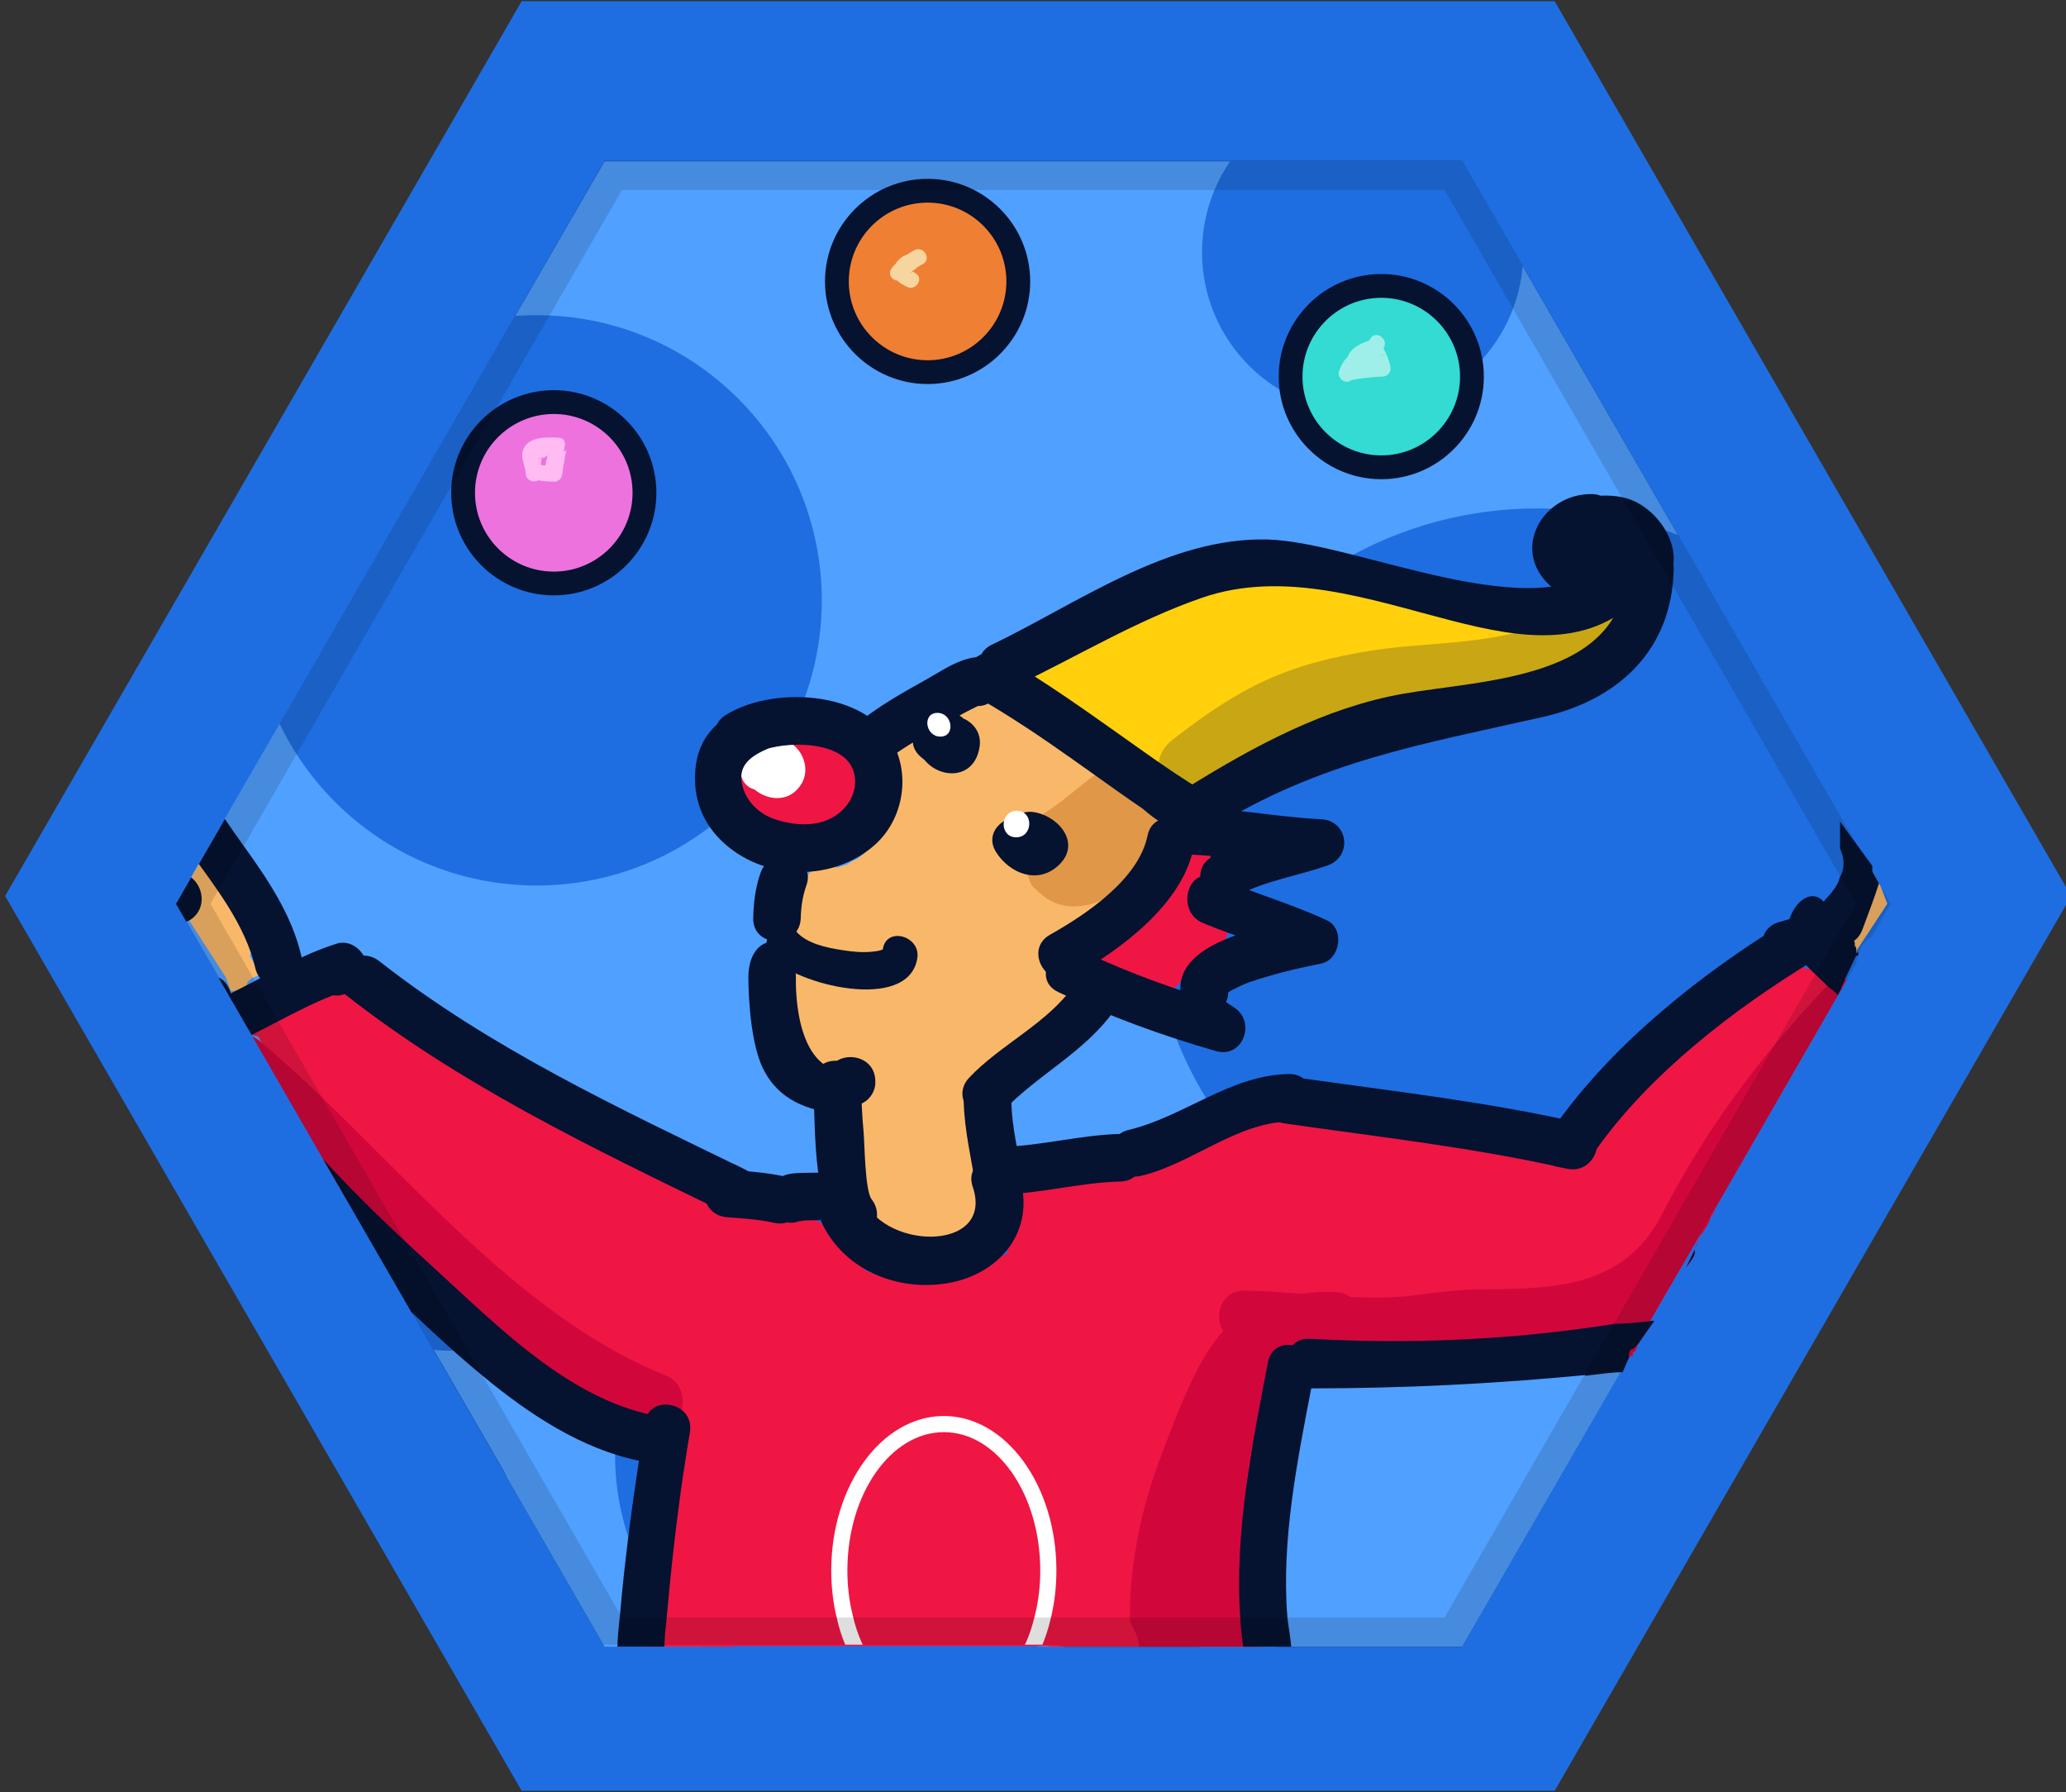 <?xml version="1.0" encoding="utf-8"?>
<!-- Generator: Adobe Illustrator 16.0.0, SVG Export Plug-In . SVG Version: 6.00 Build 0)  -->
<!DOCTYPE svg PUBLIC "-//W3C//DTD SVG 1.1//EN" "http://www.w3.org/Graphics/SVG/1.1/DTD/svg11.dtd">
<svg version="1.1" id="Layer_14" xmlns="http://www.w3.org/2000/svg" xmlns:xlink="http://www.w3.org/1999/xlink" x="0px" y="0px"
	 width="128px" height="111px" viewBox="0 0 128 111" enable-background="new 0 0 128 111" xml:space="preserve">
<rect x="0" y="0" width="128" height="111" fill="#333333" stroke="none"/>
<polygon fill="#1E6EE2" points="32.319,110.926 0.319,55.5 32.319,0.075 96.319,0.075 128.319,55.5 96.319,110.926 "/>
<polygon fill="#50A0FF" points="117.144,56 90.586,102 37.461,102 31.441,91.572 31.322,91.327 31.262,91.204 31.202,91.087 
	10.904,55.949 37.461,10 90.586,10 "/>
<g id="Layer_13">
	<circle fill="#1E6EE2" cx="33.25" cy="37.187" r="17.664"/>
	<circle fill="#1E6EE2" cx="27.875" cy="75.167" r="8.5"/>
	<circle fill="#1E6EE2" cx="84.424" cy="15.618" r="9.951"/>
	<circle fill="#1E6EE2" cx="53.875" cy="90.167" r="15.767"/>
	<circle fill="#1E6EE2" cx="95.218" cy="55.511" r="24.017"/>
</g>
<g>
	<path fill="#EF1644" d="M52.882,47.32c-0.449-0.84-1.196-1.278-2.048-1.444c-0.334-0.115-0.682-0.188-1.045-0.158
		c-0.125,0.008-0.219,0.082-0.339,0.108c-2.907,0.335-5.975,3.052-3.404,5.066c1.373,1.075,3.582,1.103,5.17,0.224
		C53.038,50.867,53.784,49.015,52.882,47.32z"/>
	<path fill="#FFFFFF" d="M49.145,46.138c-0.147-0.119-0.295-0.17-0.445-0.235c-0.829-0.58-2.035-0.47-2.52,0.598
		c-0.359,0.302-0.575,0.814-0.406,1.251c0.032,0.081,0.087,0.142,0.13,0.216c0.076,0.417,0.335,0.782,0.813,0.926
		c0.007,0.003,0.018,0.003,0.024,0.005c0.864,0.725,2.229,0.825,2.932-0.377C50.139,47.724,49.831,46.685,49.145,46.138z"/>
	<path fill="#EF1644" d="M104.99,77.4c0.01-0.03,0.02-0.061,0.04-0.08c-0.011,0.02-0.021,0.05-0.021,0.08
		C105,77.42,105,77.44,105,77.46v0.11c0,0.29-0.33,0.62-0.53,0.939c0.17-0.359,0.34-0.729,0.521-1.08
		C104.99,77.42,104.98,77.41,104.99,77.4z"/>
	<path fill="#EF1644" d="M105.14,76.91c0.051-0.101,0.11-0.19,0.181-0.29c-0.04,0.1-0.08,0.2-0.13,0.29
		c-0.011,0.03-0.03,0.06-0.04,0.09C105.14,76.97,105.13,76.94,105.14,76.91z"/>
	<path fill="#EF1644" d="M114.07,61.19c-0.181-0.12-0.37-0.221-0.561-0.311c-0.01-0.01-0.02-0.01-0.04-0.01
		c-0.02,0-0.04,0-0.06-0.01c-0.141-0.351-0.4-0.58-0.72-0.771c-0.021-0.01-0.03-0.02-0.051-0.02c-0.159-0.09-0.34-0.08-0.529-0.07
		h-0.261c-0.04,0-0.08-0.09-0.119-0.11c-0.011-0.01-0.011-0.01-0.021-0.01s-0.03-0.11-0.05-0.11c-0.11,0.03-0.23,0.07-0.351,0.101
		c-0.06,0.03-0.109,0.06-0.17,0.09c-0.359,0.22-0.689,0.47-1.04,0.7c-3.989,1.22-8.46,6.24-11.27,9.59c-0.37,0.43-0.7,0.83-1,1.19
		c-0.15-0.021-0.29-0.04-0.44-0.061c-0.34-0.05-0.68-0.1-1.01-0.149c-0.33-0.051-0.66-0.101-0.99-0.141
		C94.92,71.04,94.45,71,93.98,71H93.92c-0.11,0-0.58-0.95-1.5-0.94c-1.85,0.021-3.64,0.19-5.4,0.03
		c-1.564-0.455-3.142-0.794-4.75-1.025c-0.453-0.511-1.148-0.851-2.058-0.812c-2.223,0.095-4.198,1.202-6.319,1.743
		c-1.123,0.286-2.323,0.118-3.468,0.132c-1.1,0.013-2.041,0.356-2.744,0.883c-0.778-0.264-1.735-0.098-2.348,0.461
		c-0.946,0.085-1.856,0.71-2.101,1.636c-0.501,0.76-0.794,1.703-0.932,2.543c-0.291,0.412-0.409,0.9-0.472,1.46
		c0.211,0.146,0.423,0.291,0.635,0.437c-0.078,0.059-0.152,0.116-0.184,0.173c-0.06,0.011-0.13,0.021-0.19,0.04
		c-0.15,0.021-0.29,0.061-0.42,0.12c-0.26-0.01-0.53,0.07-0.8,0.26c-0.54-0.14-1.16-0.029-1.56,0.4c-0.28,0.31-0.52,0.64-0.78,0.97
		l-0.01,0.01l-0.01-0.01c0,0,0,0.01-0.01,0c-1.37-0.38-2.65-0.5-4.07-0.51c-0.08-0.03-0.16-0.06-0.25-0.09
		c-0.03-0.01-0.06-0.021-0.1-0.04c-0.12-0.03-0.23-0.07-0.36-0.12c-0.02-0.03-0.05-0.07-0.08-0.1c0,0,0-0.011-0.01-0.011
		c-0.34-0.47-0.68-0.92-1.03-1.38c-0.29-0.39-0.67-0.609-1.05-0.68l-0.06-0.07c-0.03-0.069-0.05-0.12-0.09-0.2
		c-0.11-0.21-0.26-0.369-0.43-0.479c0,0-0.01,0-0.01-0.01c-0.01,0-0.01,0-0.01-0.011c-0.04-0.029-0.1-0.06-0.15-0.09
		c-0.07-0.05-0.14-0.1-0.21-0.13c0,0-0.01,0-0.01-0.01c-0.04-0.021-0.07-0.09-0.12-0.1c-0.02-0.011-0.03-0.141-0.05-0.141
		c-0.2-0.08-0.42-0.34-0.62-0.34h-0.01c-0.21,0.77-0.41,0.55-0.59,0.47c-0.05-0.029-0.11-0.04-0.16-0.01
		c-0.05-0.03-0.11,0.21-0.16,0.2c-0.17-0.05-0.33-0.09-0.5-0.12c-0.01,0.01-0.01,0-0.01,0c-0.45-0.09-0.89-0.15-1.34-0.2
		c-0.31-0.14-0.61-0.27-0.92-0.39c-0.37-0.16-0.74-0.311-1.12-0.45c-0.45-0.17-0.9-0.34-1.36-0.49c-0.08-0.029-0.15-0.06-0.23-0.08
		c-0.44-0.149-0.88-0.3-1.32-0.439c-0.05-0.061-0.09-0.12-0.15-0.181c-0.87-0.729-1.84-1.31-2.87-1.81
		c-2.05-1.62-4.13-3.12-6.56-4.24c-0.54-0.25-1.05-0.24-1.47-0.01c-0.79-0.5-1.62-1.03-2.47-1.42C26.51,64.22,24.59,63,22.53,62
		h-0.01c-0.01,0-0.02,0.13-0.03,0.13l-0.01,0.12c-0.11-0.4-0.33-0.29-0.65-0.96c-0.04-0.08-0.08-0.18-0.12-0.29c0,0,0,0-0.01,0
		c-0.04,0-0.07,0.08-0.12,0.06C21.57,61.05,21.55,61,21.54,61h-0.53c-0.02,0-0.028,0-0.048,0.01c-0.12,0.021-0.258,0.141-0.398,0.2
		c-0.19,0.07-0.367,0.19-0.527,0.24c-0.82,0.29-1.284,0.479-1.955,0.85c-0.54,0.101-0.878,0.181-1.208,0.29
		c-0.45,0.16-0.848,0.38-1.658,0.8l0.465,0.721c-0.03,0.02,0.04,0.029,0.01,0.04C15.729,64.16,16,64.18,16,64.2v0.01l4.189,7.58
		l-0.169,0.02l0.88,1.521l0.73,1.27c0.81,0.811,1.64,1.57,2.49,2.311c0.68,0.74,1.4,1.43,2.17,2.05c0.68,0.57,1.41,1.08,2.18,1.56
		c0.02,0.021,0.04,0.04,0.07,0.051c0.44,0.239,0.88,0.489,1.35,0.729c0.01,0.01,0.02,0.021,0.03,0.021
		c0.09,0.04,0.19,0.09,0.29,0.14c0.21,0.1,0.42,0.15,0.62,0.17c-0.06,0.13-0.11,0.25-0.13,0.39c-0.03,0.11-0.04,0.221-0.05,0.33
		c-0.02,0.551,0.2,1.091,0.76,1.391c1.04,0.55,2.09,1.069,3.14,1.609c1.07,0.721,2.16,1.28,3.49,1.86c0.01,0.01,0.01,0,0.01,0
		c0.11,0.04,0.209,0.09,0.32,0.14c0.26,0.11,0.52,0.141,0.77,0.131c0.19,0.17,0.369,0.35,0.559,0.5
		c0.07,0.079,0.128,0.14,0.198,0.18c0.03,0.03,0.067,0.06,0.097,0.09c0.45,0.42,0.873,0.82,1.343,1.19l-0.005,0.01l-0.019,0.01
		c0.36,0.32,0.641,0.6,1.021,0.89l-0.127,0.011C42.235,90.39,42,90.4,42,90.43v0.011l0.135,0.02C42.085,90.72,42,90.96,42,91.22
		c0,0,0,0,0,0.011v1.67c0,0.18-0.91,0.479-1.04,0.96c-0.62,2.09-0.96,4.21-0.96,6.33V102h5.294c0.13-0.024,0.267-0.041,0.414-0.041
		H64.75c0.147,0,0.283,0.017,0.414,0.041h12.795c-0.119-0.568-0.155-1.119-0.329-1.68c0.01-0.04,0.021-0.09,0.021-0.13
		c0.119-0.521-0.061-1.04-0.58-1.4c-0.04-0.11-0.12-0.23-0.16-0.34c0.07-0.19,0.07-0.55,0.2-1.03C77.51,96.84,78,96.23,78,95.6
		v-0.01c2-3.01,2-6.53,2-9.93V85.2c0-0.01,0-0.01,0-0.01v-0.04c0-0.471,0.15-0.91,0.12-1.37c0.03,0,0.28,0.01,0.32,0.029
		c0.05,0.021,0.1,0.04,0.149,0.04c0.08,0,0.15,0.15,0.23,0.15h0.77c0.01,0,0.01,0,0.021,0c0.159,0,0.319-0.06,0.479-0.13
		c0.19-0.08,0.38-0.17,0.57-0.19c2.229,0.12,4.5-0.22,6.77-0.319c0.75-0.04,1.511-0.15,2.261-0.17C92.01,83.18,92.32,83,92.65,83
		h0.17c0,0,0.18,0.07,0.18,0.19v0.01c0,0.39-0.05,1.21-0.04,1.21C94.54,84.3,96.03,85,97.53,85h0.859c0.521,0,1.54-0.08,2.391-0.88
		c0.06-0.04,0.12-0.12,0.189-0.12h0.167c0.006-0.01,0.012-0.02,0.019-0.029l-0.065-0.131l-0.02-0.04c0-0.02-0.07-0.1-0.07-0.17
		v-0.01c0-0.01,0-0.01,0-0.01c0-0.011,0.01-0.021,0.03-0.03c0.01-0.01,0.02-0.021,0.029-0.021c0.03-0.01,0.061-0.02,0.07-0.02
		c0.01-0.01,0.05-0.021,0.08-0.021l0.07-0.029c0.029-0.03,0.06-0.07,0.1-0.11c0.058-0.066,0.116-0.137,0.175-0.206
		c0.012-0.02,0.019-0.04,0.031-0.059c0.3-0.436,0.597-0.866,0.906-1.291c-0.01,0-0.025-0.005-0.032-0.004c-0.02,0-0.13,0-0.14,0.01
		c-0.04-0.01-0.07,0-0.08,0l0.069-0.13l2.771-4.79l0.33-0.58c0.05-0.15,0.109-0.3,0.18-0.45c0.09-0.1,0.18-0.21,0.271-0.32
		l0.01-0.02c0.04-0.05,0.08-0.09,0.11-0.14c0.06-0.061,0.109-0.131,0.159-0.19l0.011-0.01c0.01-0.01,0.02-0.021,0.029-0.03
		c0.04-0.06,0.07-0.13,0.11-0.189c-0.06,0.06-0.13,0.13-0.19,0.189c0,0-0.01,0.01-0.02,0.01l7.71-13.39l0.09-0.15l0.24-0.42
		C114.1,61.21,114.09,61.2,114.07,61.19z"/>
	<path fill="#F9B869" d="M72.164,51.554c-0.782-2.179-2.77-3.467-4.76-4.434c-0.25-0.121-0.514-0.256-0.789-0.393
		c-0.002-0.002-0.008-0.007-0.008-0.01c-0.902-0.713-1.842-1.383-2.812-2.008c-0.338-0.229-0.685-0.27-1.015-0.214
		c-0.223-0.194-0.446-0.372-0.664-0.605c-0.675-0.721-1.637-0.553-2.238,0.037c-0.062-0.058-0.106-0.112-0.17-0.17
		c-0.993-0.874-2.795-0.35-2.74,1.135l0.014,0.404c-0.111,0.139-0.205,0.278-0.299,0.417c-0.683-0.121-1.461,0.095-1.949,0.509
		c-0.913,0.775-1.111,2.301-0.265,3.211c0.27,0.29,0.549,0.489,0.86,0.664c-0.518,0.292-0.793,0.534-1.372,1.152
		c-0.372,0.401-0.502,1.041-0.382,1.596c-0.006,0.005-0.013,0.005-0.018,0.01c-0.146,0.138-0.317,0.232-0.467,0.36
		c-0.22,0.079-0.428,0.199-0.627,0.352c-0.191,0.036-0.38,0.094-0.576,0.181c-0.653-0.322-1.462-0.235-1.925,0.636
		c-0.179,0.401-0.357,0.802-0.534,1.204c-0.014,0.034-0.016,0.063-0.028,0.097c-0.454,1.195-0.533,2.248-0.158,3.35
		c-0.038,0.512-0.004,0.992,0.038,1.471c-0.276,0.21-0.194,0.502-0.283,0.851c-0.54,2.055,1.425,5.075,3.285,6.087
		c-0.072,0.079-0.147,0.155-0.208,0.247c-0.657,0.99-0.629,2.103-0.58,3.24c0.035,0.814,0.502,1.391,1.127,1.718
		c-0.005,0.135-0.01,0.27,0,0.406c0.038,0.521,0.215,1.015,0.49,1.43c0.039,0.217,0.017,0.439,0.12,0.712
		c0.302,0.8,1.033,1.39,1.878,1.518c0.348,0.052,0.668,0.02,0.965-0.061c0.918,0.604,1.752,0.482,3.309,0.481
		c1.354,0,2.083-1.662,1.188-2.659c0.111-0.227,0.205-0.466,0.267-0.73c0.188-0.79,0.021-1.461-0.345-2.033
		c-0.076-0.168-0.162-0.329-0.261-0.477c0.063-1.162-0.084-2.324-0.508-3.461c0.291-0.379,0.58-0.765,0.854-1.168
		c0.374-0.081,0.726-0.296,0.987-0.701c0.097-0.099,0.193-0.153,0.293-0.253c0.146-0.121,0.293-0.292,0.435-0.463
		c0.274-0.163,0.547-0.329,0.818-0.494c0.297,0.009,0.595,0.015,0.871-0.003c0.808,0.675,2.387,0.395,2.56-0.778
		c0.146-0.988,0.17-1.866,0-2.857c-0.146-0.888-0.951-1.178-1.713-1.079c1.521-1.027,2.919-2.912,3.954-4.746
		c0.063-0.069,0.105-0.151,0.165-0.22c0.817-0.104,1.567-0.572,2.074-1.504C71.831,53.264,72.483,52.444,72.164,51.554z"/>
	<path fill="#F9B869" d="M115.105,59.19c0.002,0.001,0.007,0.002,0.009,0.003c0.021-0.064,0.044-0.129,0.067-0.193H115v-0.08
		l1.93-2.94l-0.42-1.09l-0.01-0.01l-0.09-0.16l-0.42-0.74c-0.05,0.67-0.23,1.34-0.21,2.03c-0.011,0.021-0.12-0.01-0.13-0.01h-1.23
		c-0.03,0-0.68,0.07-1.09,0.16c-0.01,0-0.021-0.16-0.03-0.16h-0.01c-0.17,0-0.29,0.46-0.29,0.5v0.03c0,0.069,0.35,0.47,0.63,0.47
		c0.01,0,0.01,0,0.021,0l0.01-0.12c0.05,0.021,0.1,0.021,0.149,0.021c0.15,0.01,0.25-0.03,0.23,0.02c-0.03,0.07-0.04,0.15-0.04,0.22
		v0.011c0,0.18-0.06,0.486-0.01,0.677c0,0.021,0.01,0.147,0.01,0.167c0.051,0.229,0.145,0.082,0.282,0.637
		C114.948,58.871,114.794,59.074,115.105,59.19z"/>
	<path fill="#F9B869" d="M14.33,61.396C14.338,61.398,14.322,61.398,14.33,61.396L14.33,61.396z"/>
	<g>
		<path fill="#FFFFFF" d="M52.364,101.876h1.088c-0.03-0.067-0.065-0.127-0.094-0.195c-0.227-0.522-0.402-1.061-0.523-1.612
			c-0.222-0.88-0.335-1.817-0.335-2.788c0-4.726,2.683-8.57,5.98-8.57c3.292,0,5.97,3.845,5.97,8.57
			c0,0.971-0.113,1.908-0.336,2.795c-0.14,0.589-0.316,1.129-0.525,1.612c-0.028,0.066-0.062,0.124-0.091,0.188h1.087
			c0.195-0.48,0.366-1.001,0.5-1.563c0.242-0.959,0.365-1.979,0.365-3.032c0-5.277-3.127-9.57-6.97-9.57
			c-3.849,0-6.98,4.293-6.98,9.57c0,1.053,0.123,2.073,0.362,3.018C51.979,100.83,52.153,101.36,52.364,101.876z"/>
	</g>
	<path fill="#EF1644" d="M76.435,56.162c0.032-0.469-0.192-0.871-0.522-1.158c0.058-0.44,0.11-0.886,0.122-1.351
		c0.016-0.705-0.5-1.373-1.179-1.548c-0.296-0.088-0.16,0.015,0.405,0.312c-0.919-0.715-2.331-0.563-2.682,0.71
		c-0.061,0.325-0.175,0.634-0.34,0.919c-0.279,0.577-0.208,1.103,0.024,1.521c-0.413,0.375-0.803,0.79-1.176,1.223
		c-0.706-0.166-1.353,0.132-1.688,0.711c-0.936,0.063-1.771,1.094-1.438,1.995c0.687,1.872,2.524,2.563,4.384,1.923
		c0.46-0.157,0.735-0.472,0.919-0.822c0.38-0.091,0.722-0.318,0.945-0.715c0.021-0.036,0.034-0.073,0.056-0.109
		c0.232-0.067,0.474-0.174,0.695-0.367C75.935,58.543,76.346,57.438,76.435,56.162z"/>
	<path fill="#FFD00B" d="M99.353,36.788c-1.226,0.21-2.342,0.55-3.426,0.902c-0.289-0.38-0.712-0.664-1.233-0.692
		c-2.111-0.116-3.709-0.024-5.69,0.573c-0.07-0.07-0.108-0.161-0.188-0.219c-2.651-1.968-5.989-2.115-9.325-1.738
		c-0.104-0.03-0.196-0.074-0.313-0.086c-3.822-0.39-9.74,1.194-12.542,3.926c-0.13,0.132-0.211,0.251-0.31,0.379
		c-0.134,0.047-0.264,0.1-0.379,0.179c-0.144-0.018-0.274-0.053-0.413-0.068c-1.311-0.146-1.872,1.443-1.388,2.417
		c0.765,1.537,1.728,2.066,3.129,2.35c1.328,1.358,2.817,2.299,4.803,3.173c0.211,0.096,0.416,0.136,0.617,0.151
		c0.262,0.401,0.69,0.669,1.265,0.604c0.146-0.016,0.278-0.056,0.422-0.075c0.024,0.028,0.044,0.055,0.064,0.084
		c0.473,0.649,1.024,0.85,1.813,0.738c0.313-0.046,0.621-0.089,0.936-0.135c0.901-0.128,1.235-0.894,1.134-1.636
		c0.043-0.014,0.087-0.032,0.128-0.046c1.469,0.162,3.115-0.709,4.338-1.557c0.014-0.008,0.021-0.023,0.032-0.033
		c0.032-0.007,0.067-0.013,0.096-0.02c2.21,0.473,5.151-0.546,7.44-1.622c4.386-0.997,8.691-2.355,10.8-5.186
		C102.104,37.883,100.556,36.584,99.353,36.788z"/>
	<path fill="#D1073C" d="M104.1,80.4c0.08-0.16,0.21-0.32,0.351-0.48C104.34,80.08,104.22,80.24,104.1,80.4z"/>
	<path fill="#D1073C" d="M104.99,77.43C105,77.44,105,77.45,105,77.46v0.11c0,0.29-0.33,0.62-0.53,0.939
		C104.64,78.15,104.81,77.78,104.99,77.43z"/>
	<path fill="#D1073C" d="M105.11,77.07c0.01-0.03,0.029-0.051,0.04-0.07c0,0.02,0,0.04-0.011,0.07c-0.04,0.08-0.08,0.17-0.109,0.25
		C105.04,77.24,105.07,77.15,105.11,77.07z"/>
	<path fill="#D1073C" d="M113.51,60.85c-0.01,0.011-0.029,0.011-0.04,0.021c-0.1,0.05-0.18,0.11-0.26,0.189
		c-0.02,0.021-0.04,0.04-0.06,0.061c-0.011,0.01-0.021,0.02-0.03,0.03c-1.11,1.159-2.16,2.34-3.16,3.55
		c-2.71,3.26-5.05,6.75-7.03,10.58c-2.33,4.489-6.689,4.55-11.069,4.58c-1.561,0.01-3.12,0.22-4.67,0.43
		c-0.36,0.02-0.71,0.05-1.07,0.07c-0.811,0.029-1.65,0.01-2.47-0.03c-0.221-0.15-0.48-0.271-0.82-0.29
		c-0.811-0.05-1.53,0.01-2.19,0.09c-1.17-0.08-2.37-0.17-3.529-0.189c-1.46-0.021-1.931,1.55-1.33,2.5
		c-1.601,1.819-2.61,4.479-3.83,7.699C70.77,93.22,70,96.68,70,100.16v0.03c0,0.609,0.51,0.829,0.56,1.81h7.655
		c0.131-0.59,0.405-1.2,0.465-1.81c0.141-1.381,0.011-2.79-0.3-4.091C78.33,95.92,78,95.76,78,95.6v-0.01c0-0.45-0.46-0.82-0.9-1.06
		c0.021-0.79,0.051-1.67,0.131-2.55c0.01-0.04,0.01-0.08,0.02-0.12c0.06-0.78,0.17-1.561,0.35-2.301
		c0.36-1.569,1.021-2.989,2.25-3.819c0.051-0.03,0.101-0.07,0.15-0.12c0.08-0.05,0.14-0.12,0.19-0.19c0.01-0.01,0.01-0.01,0.02-0.02
		c0.08-0.08,0.13-0.17,0.18-0.26c0.221-0.42,0.21-0.91,0.051-1.341c0-0.02,0-0.029-0.011-0.05c0-0.01,0-0.02,0.011-0.029
		c0.05-0.021,0.1-0.04,0.149-0.061c0.05-0.03,0.11-0.05,0.16-0.07c0.21-0.09,0.42-0.18,0.66-0.229c0.05,0.07,0.109,0.14,0.18,0.2
		c0.01,0.01,0.01,0.01,0.021,0.02c0.13,0.12,0.29,0.22,0.479,0.28c0.16,0.06,0.351,0.09,0.561,0.09c2.04,0,4.109-0.26,6.189-0.49
		c0.2-0.01,0.391-0.02,0.59-0.029c1.13-0.091,2.261-0.19,3.4-0.24c0.53-0.03,1.06-0.04,1.6-0.03c0.301,0.01,0.54-0.039,0.761-0.159
		c1.26-0.1,2.479-0.26,3.67-0.62c0,0.32,0.13,0.691,0.359,0.941c0.021,0.031,0.04,0.053,0.061,0.073
		C99.7,83.845,100.36,84,100.99,84h0.146c0.014-0.021,0.026-0.043,0.04-0.064c-0.007-0.059-0.018-0.136-0.012-0.136
		c0.058-0.022,0.11-0.062,0.161-0.105c0.014-0.02,0.024-0.04,0.037-0.06c0.027-0.109,0.067-0.216,0.115-0.319
		c-0.032,0.018-0.063,0.038-0.095,0.056c0.059-0.066,0.116-0.135,0.174-0.204c0.011-0.017,0.017-0.035,0.028-0.052
		c0.3-0.436,0.597-0.866,0.906-1.291c-0.01,0-0.025-0.005-0.033-0.004c-0.02,0-0.199,0-0.219,0.01l0.069-0.13l2.771-4.79l0.33-0.58
		c-0.03,0.09-0.061,0.189-0.09,0.29c0.26-0.41,0.58-0.82,0.66-1.22c0-0.021,0.01-0.051,0.01-0.07c0.01-0.04,0.01-0.08,0.01-0.12
		V75.2c0-0.01,0.05-0.021,0.08-0.021l7.71-13.39l0.09-0.15l0.24-0.42l0.01-0.01l0.3-0.52C114.13,60.63,113.81,60.67,113.51,60.85z"
		/>
	<path fill="#D1073C" d="M101,83.61l0.007-0.002C101.006,83.612,101,83.616,101,83.62C101,83.61,101,83.61,101,83.61z"/>
	<path fill="#D1073C" d="M42.23,87.34c-0.14,0.47-0.45,0.87-0.89,1c-0.28,0.101-0.6,0.101-0.96-0.05l-0.19-0.08
		c-0.04-0.02-0.06-0.04-0.1-0.06c-0.04-0.021-0.07-0.03-0.11-0.051c-0.1-0.04-0.19-0.069-0.28-0.119
		c-0.56-0.23-1.11-0.49-1.65-0.771c0,0,0,0.01-0.01,0c-2.62-1.31-5.06-2.99-7.39-4.86c-0.71-0.58-1.41-1.17-2.11-1.779
		c-0.03-0.011-0.05-0.03-0.07-0.051c-0.92-0.81-1.83-1.64-2.72-2.489c-1.64-1.54-3.25-3.13-4.85-4.7l-0.88-1.521l-0.01-0.02
		l-4.37-7.58c0.14,0.05,0.29,0.14,0.42,0.25c1.31,1.1,2.61,2.29,3.9,3.53l0.01,0.02c6.58,6.3,13.04,13.891,21.26,17.181
		C42.19,85.57,42.45,86.56,42.23,87.34z"/>
	<path fill="#E09748" d="M72.295,49.35c-0.909-1.477-3.263-2.282-4.754-1.135c-0.934,0.719-1.818,1.517-2.815,2.141
		c-0.149,0.092-0.232,0.243-0.355,0.359c-0.014,0.011-0.025,0.017-0.037,0.026c-0.014,0.011-0.014,0.025-0.024,0.036
		c-0.266,0.262-0.476,0.547-0.621,0.887c-0.043,0.093-0.071,0.187-0.101,0.285c-0.104,0.311-0.162,0.616-0.167,0.945
		c0,0.07,0.001,0.131,0.005,0.202c0.014,0.377,0.087,0.731,0.224,1.083c0.007,0.026,0.02,0.05,0.033,0.077
		c0.086,0.204,0.132,0.424,0.259,0.606c0.099,0.138,0.235,0.208,0.344,0.325c0.019,0.019,0.025,0.047,0.044,0.066
		c0.028,0.027,0.063,0.036,0.091,0.06c0.276,0.257,0.569,0.458,0.894,0.595c0.071,0.031,0.142,0.049,0.212,0.076
		c0.312,0.102,0.617,0.16,0.948,0.164c0.077,0,0.15-0.002,0.23-0.008c0.598-0.031,1.197-0.165,1.747-0.495
		c0.891-0.536,1.817-1,2.706-1.543C72.767,53.121,73.272,50.949,72.295,49.35z"/>
	<path fill="#F9B869" d="M16,60.41v0.01c-0.13,0.05-0.24,0.09-0.32,0.14c-0.37,0.19-0.37,0.351-0.4,0.471
		c-0.02,0.069-0.04,0.13-0.14,0.18c-0.13,0.07-0.32,0.12-0.5,0.15c-0.1,0.02-0.2,0.029-0.28,0.029
		c-0.019,0.003-0.026,0.004-0.03,0.006c-0.004-0.002-0.011-0.003-0.03-0.006L14,60.56v-0.01l-2.23-3.46l-0.05-0.08l-0.71-1.03
		l0.87-1.59l0.02-0.04c-0.01-0.01-0.02-0.02-0.04-0.03l0.46-0.8c0.62,0.06,1.2,0.42,1.38,1.11c0.01,0.04,0.02,0.09,0.04,0.13
		c0.14,0.54,0.36,1.04,0.59,1.53c0.38,0.54,0.83,1.07,1.08,1.57c0.2,0.399,0.23,0.8,0.13,1.14c-0.01,0.07-0.04,0.13-0.06,0.19
		c0.03,0.149,0.16,0.29,0.25,0.439c0.05,0.08,0.09,0.16,0.1,0.25C15.85,60.08,16,60.26,16,60.41z"/>
	<path fill="#C9A614" d="M97.821,37.328c-3.148,2.727-8.757,2.338-12.68,2.945c-5.428,0.839-8.274,2.271-12.48,5.538
		c-2.35,1.825,0.44,5.142,2.846,3.547c3.108-2.061,5.203-3.351,8.87-3.818c2.896-0.369,5.762-0.965,8.671-1.259
		c3.154-0.319,6.06-1.034,8.09-3.557C102.805,38.651,99.893,35.534,97.821,37.328z"/>
	<g>
		<g>
			<path fill="#051230" d="M42.74,88.73c-0.09,0.539-0.18,1.079-0.26,1.619c-0.14,0.841-0.26,1.69-0.37,2.54
				c-0.33,2.4-0.59,4.911-0.81,7.36c-0.05,0.561-0.1,0.75-0.14,1.75h-2.91c0.04-1,0.1-1.33,0.16-1.959
				c0.28-3.211,0.7-6.451,1.17-9.541c0.11-0.779,0.42-1.58,0.42-2.34c0-0.01,0-0.01,0-0.021c0-0.02-0.04-0.05-0.03-0.069
				c0.04-0.19,0.075-0.36,0.165-0.49c0.46-0.72,1.468-0.73,2.098-0.24C42.613,87.63,42.85,88.11,42.74,88.73z"/>
		</g>
	</g>
	<g>
		<g>
			<path fill="#051230" d="M80.83,83.65c-0.03-0.021-0.05-0.04-0.08-0.051c-0.2-0.149-0.43-0.239-0.67-0.27
				c-0.66-0.12-1.35,0.18-1.521,1.04c-0.96,4.99-2.09,10.55-1.72,15.82c0.029,0.609,0.098,1.21,0.183,1.81H80
				c-0.1-1-0.18-1.209-0.24-1.84c-0.39-4.76,0.641-9.8,1.51-14.33c0.04-0.23,0.091-0.46,0.131-0.68
				C81.53,84.49,81.25,83.97,80.83,83.65z"/>
		</g>
	</g>
	<g>
		<g>
			<path fill="#051230" d="M100.53,85l0.439-1h0.011l-0.09-0.029L101,83.63v-0.01c0-0.01,0-0.01,0-0.01l0.131-0.04l0.149-0.08
				c0.091-0.099,0.181-0.204,0.271-0.312c0.013-0.021,0.021-0.043,0.034-0.063c0.3-0.436,0.597-0.866,0.906-1.291
				c-0.01,0-0.025-0.005-0.033-0.004c-0.02,0-0.124,0-0.144,0.01c-0.74,0.07-1.546,0.17-2.275,0.17h-0.01
				c-0.021,0-0.03,0.01-0.05,0.01C93.72,83,87.48,83.27,81.18,82.93c-0.489-0.029-0.85,0.12-1.08,0.4
				c-0.01,0.01-0.01,0.01-0.02,0.02c-0.4,0.48-0.42,1.28-0.08,1.841c0,0,0,0,0,0.01c0.06,0.08,0.12,0.16,0.19,0.229
				c0.01,0.011,0.01,0.011,0.02,0.021c0.06,0.06,0.12,0.17,0.19,0.21C80.61,85.8,80.87,86,81.18,86h0.09
				c5.671,0,11.301-0.282,16.921-0.822c0.02-0.01,0.029,0.037,0.05,0.037C99,85.135,99.76,85,100.52,85H100.53z"/>
		</g>
	</g>
	<g>
		<g>
			<path fill="#051230" d="M105.01,77.4C105,77.42,105,77.44,105,77.46v0.11c0,0.29-0.33,0.62-0.53,0.939
				c0.17-0.359,0.34-0.729,0.521-1.08C105,77.42,105,77.41,105.01,77.4z"/>
		</g>
	</g>
	<g>
		<g>
			<path fill="#051230" d="M79.589,69.589c5.858,0.842,11.744,1.492,17.524,2.811c0.263-0.948,0.519-1.893,0.782-2.841
				c-0.221-0.044-0.447-0.089-0.667-0.133c-1.857-0.375-2.645,2.468-0.783,2.839c0.223,0.05,0.444,0.091,0.668,0.135
				c1.848,0.368,2.644-2.416,0.782-2.841c-5.777-1.321-11.665-1.971-17.523-2.809C78.514,66.481,77.714,69.319,79.589,69.589
				L79.589,69.589z"/>
		</g>
	</g>
	<g>
		<g>
			<path fill="#051230" d="M98.91,71.188c3.333-4.701,8.51-8.676,13.383-11.646c1.416-0.862,0.498-3.165-1.133-2.694
				c-0.313,0.092-0.626,0.181-0.939,0.268c-1.827,0.516-1.05,3.357,0.784,2.842c0.313-0.085,0.627-0.177,0.938-0.269
				c-0.377-0.896-0.756-1.794-1.134-2.69c-5.344,3.252-10.804,7.574-14.442,12.699C95.266,71.253,97.819,72.724,98.91,71.188
				L98.91,71.188z"/>
		</g>
	</g>
	<g>
		<g>
			<path fill="#051230" d="M115,59.19V59.18c0,0.018,0.046,0.031,0.104,0.044c0.023-0.073,0.051-0.148,0.078-0.224H115v-0.08
				c0-0.09,0.039-0.18-0.041-0.27c-0.1-0.11,0.011-0.23-0.089-0.36l-0.01-0.01c-0.24-0.271-0.44-0.55-0.67-0.84
				c-0.011-0.011-0.021-0.021-0.021-0.03c-0.07-0.08-0.17-0.17-0.17-0.26V57.14c0-0.08-0.09-0.159-0.19-0.239
				c-0.06-0.051-0.109-0.101-0.149-0.15l-0.01-0.01c-0.091-0.12-0.221-0.24-0.311-0.351c-0.01-0.02-0.02-0.04-0.04-0.05
				c-0.09-0.13-0.18-0.26-0.27-0.37c-0.011-0.01,0.01-0.02,0.01-0.03l-0.01-0.01c-0.03-0.03-0.011-0.06-0.04-0.08
				c-0.771-0.83-1.771,0-2.12,1.08c-0.01,0.021-0.01,0.04-0.021,0.061C110.83,57.03,111,57.06,111,57.1v0.011
				c-0.04,0.02-0.08,0.04-0.12,0.06c-0.82,0.51-0.12,1.04,0.21,1.47c0.29,0.37,0.42,0.721,0.74,1.07l0.01,0.01
				c0.021,0.021,0.03,0.03,0.05,0.061l0.011,0.01c0.06,0.07,0.109,0.11,0.18,0.18c0.01,0.011,0.02,0.021,0.03,0.03
				c0.109,0.12,0.219,0.21,0.339,0.33c0.01,0.01,0.01,0.01,0.02,0.02c0.221,0.23,0.449,0.42,0.68,0.65l0.057,0.06
				c0.19,0.181,0.386,0.301,0.576,0.49c0.03,0.03,0.05,0.061,0.08,0.09l0.223-0.42l-0.026-0.01l0.228-0.52L115,59.19z"/>
		</g>
	</g>
	<g>
		<g>
			<path fill="#051230" d="M116,53.98v-0.35l-2-2.74v1.665c0.266,0.562,0.317,1.268-0.015,1.785
				c-0.04,0.127-0.069,0.256-0.133,0.378c-0.206,0.4-0.507,0.74-0.82,1.064c-0.007,0.023-0.012,0.045-0.02,0.068
				c-0.011,0.03-0.078,0.05-0.098,0.08c-0.13,0.29-0.495,0.589-0.604,0.879C112.27,56.91,112,57.02,112,57.12v0.01
				c0,0.53,0.381,1.047,0.76,1.297c0.15,0.11,0.57,0.308,0.76,0.349C113.8,58.846,114.08,59,114.36,59h0.01
				c0.17-1,0.341-0.355,0.48-0.475c0,0,0.011-0.235,0.011-0.245c0.229-0.15,0.4-0.38,0.521-0.69c0.359-0.96,0.722-1.91,1.032-2.87
				L116,53.98z"/>
		</g>
	</g>
	<g>
		<g>
			<path fill="#051230" d="M79.845,66.527c-3.656,0.073-6.475,2.641-9.922,3.464c-1.848,0.442-1.067,3.283,0.781,2.842
				c3.124-0.746,5.885-3.291,9.141-3.357C81.742,69.438,81.746,66.491,79.845,66.527L79.845,66.527z"/>
		</g>
	</g>
	<g>
		<g>
			<path fill="#051230" d="M45.03,75.396c0.982,0.076,1.954,0.127,2.919,0.347c1.85,0.428,2.634-2.414,0.784-2.84
				c-1.223-0.284-2.456-0.355-3.703-0.453C43.133,72.3,43.147,75.249,45.03,75.396L45.03,75.396z"/>
		</g>
	</g>
	<g>
		<g>
			<path fill="#051230" d="M41.37,89.46c-0.23,0.67-0.87,1.21-1.75,1.03c-0.01,0-0.03-0.01-0.04-0.01
				c-3.52-0.73-6.75-2.83-9.68-5.261c-1.55-1.27-3.02-2.64-4.42-3.95l-3.85-6.67l-0.73-1.27l-0.88-1.521
				c1.62,1.75,3.31,3.44,5.07,5.07c0.39,0.37,0.79,0.74,1.19,1.101c1.15,1.05,2.36,2.189,3.61,3.319
				c0.01,0.01,0.02,0.021,0.03,0.021c0.26,0.239,0.52,0.47,0.78,0.699c2.84,2.49,5.95,4.771,9.43,5.57
				c0.09,0.021,0.18,0.04,0.27,0.061c0.48,0.1,0.79,0.359,0.94,0.689C41.5,88.68,41.5,89.09,41.37,89.46z"/>
		</g>
	</g>
	<g>
		<g>
			<path fill="#051230" d="M21.411,61.618c7.113,5.581,15.185,9.444,23.276,13.375c1.697,0.824,3.193-1.694,1.488-2.544
				c-0.201-0.104-0.402-0.202-0.604-0.302c-1.695-0.845-3.188,1.694-1.488,2.544c0.201,0.101,0.403,0.202,0.604,0.302
				c0.496-0.85,0.991-1.699,1.488-2.544c-7.838-3.809-15.787-7.508-22.68-12.914C22.019,58.377,19.917,60.445,21.411,61.618
				L21.411,61.618z"/>
		</g>
	</g>
	<g>
		<g>
			<path fill="#051230" d="M22.29,60.92c-0.16,0.12-0.3,0.24-0.46,0.37c-0.01,0.01-0.03,0.02-0.04,0.03
				c-0.14,0.109-0.28,0.189-0.43,0.25c-0.24,0.1-0.49,0.12-0.73,0.08c-1.17,0.46-2.28,1.029-3.39,1.609
				c-0.55,0.28-1.1,0.57-1.65,0.851l-0.42-0.721l-0.77-1.34l-0.25-0.439c0.05-0.03,0.1-0.051,0.15-0.08
				c0.21-0.101,0.42-0.21,0.63-0.32c0.29-0.15,0.58-0.3,0.87-0.45c0.11-0.06,0.21-0.109,0.32-0.17c0.84-0.45,1.69-0.89,2.56-1.28
				c0.7-0.329,1.43-0.619,2.18-0.859c0.68-0.21,1.34,0.18,1.67,0.75C22.85,59.75,22.87,60.46,22.29,60.92z"/>
		</g>
	</g>
	<g>
		<g>
			<path fill="#051230" d="M14.4,62.05l-0.25-0.439l-0.13-0.221l-0.48-0.83c0.26,0.101,0.49,0.32,0.65,0.681
				c0.03,0.05,0.05,0.09,0.07,0.149V61.4c0.02,0.04,0.03,0.08,0.04,0.13C14.37,61.69,14.4,61.87,14.4,62.05z"/>
		</g>
	</g>
	<g>
		<g>
			<path fill="#051230" d="M11.86,56.93c-0.1,0.07-0.21,0.13-0.32,0.16l-0.64-1.11l0.94-1.63C12.57,54.88,12.84,56.21,11.86,56.93z"
				/>
		</g>
	</g>
	<g>
		<g>
			<path fill="#051230" d="M18.68,59.31c0.23,1.511-1.74,2.24-2.56,1.28c-0.05-0.05-0.09-0.109-0.12-0.17
				c-0.08-0.13-0.14-0.28-0.18-0.45c-0.03-0.109-0.06-0.229-0.09-0.34c-0.05-0.21-0.12-0.42-0.19-0.63
				c-0.47-1.35-1.21-2.61-2.04-3.82c-0.38-0.56-0.78-1.12-1.18-1.66l1.61-2.79c0.37,0.55,0.77,1.11,1.17,1.67
				c1.51,2.1,2.98,4.291,3.56,6.78C18.67,59.22,18.68,59.27,18.68,59.31z"/>
		</g>
	</g>
	<g>
		<g>
			<path fill="#051230" d="M49.787,75.494c-0.578,0.378-0.36,0.117,0.183,0.1c0.345-0.008,0.689-0.008,1.033-0.015
				c0.559-0.012,1.192-0.004,1.685-0.301c0.552-0.334,0.876-1.031,0.677-1.665c-0.136-0.431-0.375-0.739-0.769-0.964
				c-1.655-0.942-3.138,1.606-1.489,2.543c0.029,0.016,0.055,0.032,0.082,0.05c-0.226-0.296-0.451-0.59-0.678-0.884
				c0.005,0.013,0.008,0.024,0.012,0.037c0.226-0.555,0.451-1.111,0.677-1.665c0.618-0.371,0.309-0.114-0.196-0.101
				c-0.344,0.012-0.688,0.015-1.033,0.018c-0.543,0.012-1.199-0.003-1.67,0.303C46.714,73.984,48.189,76.538,49.787,75.494
				L49.787,75.494z"/>
		</g>
	</g>
	<g>
		<g>
			<path fill="#051230" d="M50.532,74.713c0.964,3.432,4.364,5.234,7.802,4.826c3.509-0.417,5.975-3.265,4.77-6.811
				c-0.605-1.791-3.453-1.022-2.839,0.78c1.408,4.157-5.898,3.955-6.891,0.42C52.859,72.102,50.015,72.88,50.532,74.713
				L50.532,74.713z"/>
		</g>
	</g>
	<g>
		<g>
			<path fill="#051230" d="M61.986,73.99c2.493-0.051,4.934-0.746,7.423-0.803c1.896-0.04,1.904-2.987,0-2.947
				c-2.489,0.057-4.931,0.753-7.423,0.801C60.088,71.081,60.086,74.026,61.986,73.99L61.986,73.99z"/>
		</g>
	</g>
	<g>
		<g>
			<path fill="#051230" d="M50.381,67.127c0.139,2.441-0.042,7.213,1.535,9.24c1.165,1.498,3.237-0.601,2.084-2.083
				c-0.419-0.541-0.43-3.535-0.497-4.182c-0.101-0.988-0.119-1.986-0.175-2.976C53.221,65.238,50.274,65.225,50.381,67.127
				L50.381,67.127z"/>
		</g>
	</g>
	<g>
		<g>
			<path fill="#051230" d="M59.709,68.304c0.053,1.795,0.491,3.534,0.755,5.305c0.279,1.876,3.117,1.076,2.84-0.781
				c-0.224-1.513-0.604-2.993-0.646-4.523C62.603,66.405,59.654,66.402,59.709,68.304L59.709,68.304z"/>
		</g>
	</g>
	<g>
		<g>
			<path fill="#051230" d="M46.365,60.552c0.003,0-0.021,3.748,0.906,5.628c0.982,1.997,2.749,2.59,4.881,2.863
				c0.53,0.071,0.993-0.476,1.272-0.865c0.015-0.019,0.029-0.11,0.044-0.128c-0.293,0.226-0.586,0.414-0.88,0.644
				c0.312-0.115,0.623-0.232,0.916-0.398c0.436-0.245,0.75-0.773,0.728-1.275c0-0.041-0.001-0.081-0.003-0.117
				c-0.08-1.894-3.026-1.903-2.947-0.003c0.001,0.035,0.004,0.071,0.005,0.11c0.243-0.425,0.485-0.849,0.73-1.275
				c-0.478,0.268-0.796,0.346-1.136,0.823c0.424-0.244,0.847,0.051,1.271-0.191c-3.067-0.396-2.837-5.814-2.841-5.814
				C49.308,57.605,46.361,57.605,46.365,60.552C46.365,60.552,46.365,57.605,46.365,60.552z"/>
		</g>
	</g>
	<g>
		<g>
			<path fill="#051230" d="M47.759,59.252c1.454,1.718,8.516,3.512,9.072,0.113c0.227-1.393-1.902-1.993-2.133-0.586
				c-0.059,0.361,0.199-0.043-0.028,0.045c-0.213,0.083-0.441,0.107-0.667,0.13c-0.597,0.056-1.214-0.003-1.804-0.098
				c-0.946-0.147-2.226-0.397-2.877-1.169C48.401,56.598,46.844,58.17,47.759,59.252L47.759,59.252z"/>
		</g>
	</g>
	<g>
		<g>
			<path fill="#051230" d="M47.121,54.064c-0.323,0.91-0.43,1.839-0.455,2.801c-0.051,1.899,2.895,1.895,2.945,0
				c0.02-0.717,0.111-1.343,0.349-2.019C50.599,53.051,47.75,52.286,47.121,54.064L47.121,54.064z"/>
		</g>
	</g>
	<g>
		<g>
			<path fill="#051230" d="M46.109,43.821c-1.677,0.727-2.827,1.867-3.018,3.746c-0.19,1.863,0.434,3.496,1.848,4.733
				c2.585,2.262,6.706,2.301,9.26,0.034c1.966-1.745,2.31-4.955,0.649-6.996c-2.124-2.611-7.202-2.716-9.876-1.055
				c-1.611,1.001-0.133,3.55,1.487,2.543c1.37-0.849,4.404-1.022,5.781,0.043c0.944,0.731,0.94,2.091,0.234,2.996
				c-1.072,1.381-2.895,1.389-4.423,0.896c-0.971-0.313-1.764-1.052-2.041-2.03c-0.377-1.331,0.54-1.913,1.585-2.366
				C49.335,45.609,47.834,43.07,46.109,43.821L46.109,43.821z"/>
		</g>
	</g>
	<g>
		<g>
			<path fill="#051230" d="M55,47.069c0.726-0.62,1.922-1.29,2.854-1.844c0.608-0.362,1.225-0.709,1.847-1.044
				c0.287-0.154,0.576-0.299,0.868-0.44c0.625-0.301-0.196,0.346-0.93-0.483c1.262,1.425,3.338-0.666,2.082-2.084
				c-1.093-1.239-3.229,0.301-4.27,0.881c-1.552,0.865-3.179,1.771-4.536,2.931C51.469,46.221,53.563,48.296,55,47.069L55,47.069z"
				/>
		</g>
	</g>
	<g>
		<g>
			<path fill="#051230" d="M62.124,68.842c2.148-2.278,5.159-3.706,6.951-6.317c1.081-1.571-1.476-3.044-2.543-1.485
				c-1.61,2.344-4.55,3.657-6.492,5.72C58.738,68.141,60.819,70.227,62.124,68.842L62.124,68.842z"/>
		</g>
	</g>
	<g>
		<g>
			<path fill="#051230" d="M65.552,61.445c3.16,1.505,6.429,2.7,9.789,3.662c1.662,0.475,2.495-1.794,1.134-2.693
				c-0.2-0.134-0.403-0.268-0.605-0.401c-1.586-1.059-3.057,1.495-1.483,2.543c0.2,0.137,0.399,0.269,0.604,0.406
				c0.377-0.9,0.757-1.799,1.134-2.693c-3.114-0.893-6.149-1.971-9.081-3.366C65.335,58.093,63.84,60.632,65.552,61.445
				L65.552,61.445z"/>
		</g>
	</g>
	<g>
		<g>
			<path fill="#051230" d="M66.542,60.444c2.903-1.634,6.691-4.431,7.399-7.904c0.378-1.856-2.462-2.645-2.843-0.783
				c-0.548,2.704-3.798,4.881-6.046,6.143C63.396,58.83,64.883,61.376,66.542,60.444L66.542,60.444z"/>
		</g>
	</g>
	<g>
		<g>
			<path fill="#051230" d="M73.124,52.919c2.928,0.048,5.806,0.655,8.728,0.802c-0.13-0.963-0.262-1.929-0.393-2.894
				c-2.144,0.743-4.354,1.177-6.371,2.256c-1.324,0.706-0.682,2.733,0.742,2.745c-0.06-0.035-0.118-0.057-0.179-0.097
				C75.899,54.82,76.146,55,76.398,53C76.342,53,75,53,75,53v2c0,0,1.342,0,1.398,0c1.373,0,2.124-1.62,0.742-2.282
				c-0.452-0.217-0.809-0.06-1.311-0.067c0.247,0.916,0.495,1.946,0.742,2.863c1.783-0.954,3.775-1.244,5.669-1.903
				c1.577-0.547,1.3-2.781-0.39-2.866c-2.922-0.147-5.8-0.739-8.728-0.785C71.22,49.926,71.222,52.889,73.124,52.919L73.124,52.919z
				"/>
		</g>
	</g>
	<g>
		<g>
			<path fill="#051230" d="M74.539,57.18c2.033,0.846,4.163,1.441,6.171,2.362c0.113-0.899,0.233-1.797,0.351-2.694
				c-2.365,0.475-8.713,1.407-7.854,5.023c0.438,1.849,3.278,1.064,2.843-0.786c0.093,0.408-0.299,0.715,0.044,0.394
				c0.13-0.12,0.373-0.209,0.524-0.292c0.604-0.322,1.285-0.515,1.938-0.711c1.078-0.324,2.185-0.565,3.285-0.787
				c1.2-0.237,1.501-2.166,0.353-2.69c-2.236-1.029-4.603-1.715-6.873-2.658C73.566,53.612,72.809,56.465,74.539,57.18L74.539,57.18
				z"/>
		</g>
	</g>
	<g>
		<g>
			<path fill="#051230" d="M60.539,43.187c2.042,1.169,3.981,2.476,5.897,3.833c0.965,0.681,1.923,1.371,2.888,2.051
				c0.479,0.341,0.964,0.674,1.45,1.006c0.11,0.074,1.793,1.615,1.538,0.59c0.819-0.477,1.643-0.956,2.463-1.433
				c-0.143-0.105-0.28-0.215-0.409-0.334c-1.432-1.235-3.526,0.84-2.084,2.083c0.13,0.119,0.268,0.229,0.409,0.334
				c1.114,0.865,2.847,0.112,2.465-1.434c-0.183-0.72-0.853-1.02-1.429-1.381c-1.243-0.785-2.441-1.639-3.638-2.487
				c-2.643-1.867-5.253-3.762-8.063-5.373C60.374,39.696,58.891,42.243,60.539,43.187L60.539,43.187z"/>
		</g>
	</g>
	<g>
		<g>
			<path fill="#051230" d="M62.93,42.484c3.853-1.845,7.477-4.048,11.528-5.452c5.11-1.77,10.489,0.128,15.445,1.404
				c4.382,1.126,8.677,1.822,11.953-1.702c0.933-1,0.033-3.013-1.434-2.462c-0.268,0.101-0.532,0.202-0.8,0.302
				c-1.762,0.662-0.999,3.513,0.78,2.841c0.269-0.1,0.537-0.201,0.805-0.303c-0.479-0.819-0.955-1.641-1.433-2.462
				c-4.246,4.561-15.653-1.083-21.232-1.232c-6.163-0.165-11.813,3.988-17.101,6.521C59.73,40.76,61.226,43.301,62.93,42.484
				L62.93,42.484z"/>
		</g>
	</g>
	<g>
		<g>
			<path fill="#051230" d="M75.07,51.313c6.709-4.167,13.018-5.208,20.505-6.899c4.731-1.069,8.002-4.17,8.12-9.121
				c0.032-1.366-1.592-1.842-2.517-1.042c-0.332,0.29-0.449,0.646-0.582,1.05c-0.583,1.815,2.264,2.585,2.846,0.784
				c-0.062,0.083-0.121,0.167-0.18,0.25c-0.839-0.347-1.677-0.695-2.514-1.042c-0.165,6.802-8.9,6.81-13.825,7.682
				c-4.815,0.853-9.237,3.245-13.34,5.794C71.974,49.769,73.452,52.319,75.07,51.313L75.07,51.313z"/>
		</g>
	</g>
	<g>
		<g>
			<path fill="#051230" d="M98.616,30.604c-3.049-0.031-5.05,3.454-2.567,5.685c1.71,1.532,5.272,1.646,6.889,0.085
				c1.822-1.755,0.058-4.813-2.093-5.486c-1.614-0.504-4.431-0.021-5.346,1.571c-1.351,2.357,1.71,3.698,3.543,3.985
				c2.207,0.347,3.423-1.604,1.961-3.352c-0.926-1.107-2.729-2.249-4.227-1.74c-0.954,0.324-1.498,1.225-1.537,2.21
				c-0.064,1.51,0.895,2.507,2.322,2.823c0.509,0.112,1.042,0.12,1.558,0.074c1.878-0.171,1.896-3.118,0-2.947
				c-0.182,0.021-0.365,0.033-0.548,0.029c-0.551,0.014-0.415-0.244-0.395,0.218c-0.056,0.058-0.05,0.012,0.019-0.134
				c-0.076,0.298-0.361,0.538-0.668,0.556c-0.025,0.001,0.665,0.294,0.965,0.55c0.233,0.202,0.305,0.291,0.347,0.359
				c0.016,0.033,0.037,0.067,0.052,0.101c-0.264-0.554-0.107-1.052,0.462-1.495c0.396-0.289,0.582-0.078,0.266-0.126
				c-0.483-0.077-0.957-0.25-1.414-0.415c-0.046-0.014-0.344-0.218-0.31-0.188c0.062,0.283,0.13,0.566,0.196,0.85
				c-0.239,0.343-0.271,0.415-0.087,0.216c0.134-0.139,2.382-0.699,2.298-0.121c-0.077,0.51-1.142,0.531-1.511,0.477
				c-0.771-0.116-1.41-0.852-0.175-0.84C100.519,33.57,100.515,30.623,98.616,30.604L98.616,30.604z"/>
		</g>
	</g>
	<g>
		<g>
			<path fill="#051230" d="M61.718,52.791c0.825,1.291,2.511,1.997,3.806,0.863c1.488-1.302,0.189-3.002-1.341-3.326
				c-0.696-0.149-1.262,0.105-1.664,0.677c-0.052,0.073-0.101,0.145-0.153,0.218c-0.302,0.427-0.24,1.053,0,1.487
				c0.073,0.145,0.168,0.275,0.284,0.394c-0.004-0.003,0.969,0.637,0.498,0.318c1.578,1.069,3.05-1.485,1.487-2.543
				c-0.169-0.113-0.361-0.179-0.552-0.238c0.293,0.226,0.631,0.452,0.924,0.679C64.99,51.286,65,51.254,65,51.222
				c0,0.496,0,0.99,0,1.487c0-0.072,0.057-0.146,0.109-0.217c-0.555,0.226-1.134,0.452-1.688,0.675
				c0.881,0.325,1.157-0.298,0.853-1.863C63.251,49.709,60.688,51.188,61.718,52.791L61.718,52.791z"/>
		</g>
	</g>
	<g>
		<g>
			<path fill="#051230" d="M57.031,46.869c0.807,0.711,1.358,0.927,2.435,0.78c0.799-0.106,1.221-1.116,1.03-1.812
				c-0.248-0.907-0.656-1.328-1.478-1.783c-1.062-0.591-2.088,0.183-2.218,1.271c-0.32,2.694,3.515,3.716,3.897,0.894
				c0.251-1.857-2.588-2.659-2.841-0.783c1.284,0.818,1.915,0.78,1.892-0.111c-0.74,0.425-1.478,0.846-2.217,1.272
				c0.917,0.511-0.135-0.926,0.124,0.022c0.342-0.604,0.687-1.208,1.029-1.812c0.668,0.265,0.812,0.258,0.431-0.022
				C57.693,43.535,55.602,45.612,57.031,46.869L57.031,46.869z"/>
		</g>
	</g>
	<g>
		<circle fill="#EF7F33" cx="57.471" cy="17.432" r="5.619"/>
		<path fill="#051230" d="M57.471,23.788c-3.505,0-6.358-2.851-6.358-6.356c0-3.503,2.854-6.354,6.358-6.354
			c3.504,0,6.355,2.85,6.355,6.354C63.826,20.937,60.975,23.788,57.471,23.788z M57.471,12.551c-2.693,0-4.884,2.189-4.884,4.881
			s2.19,4.883,4.884,4.883c2.692,0,4.88-2.191,4.88-4.883S60.163,12.551,57.471,12.551z"/>
	</g>
	<g>
		<circle fill="#ED72DE" cx="34.31" cy="30.525" r="5.619"/>
		<path fill="#051230" d="M34.31,36.879c-3.505,0-6.356-2.851-6.356-6.354c0-3.505,2.851-6.356,6.356-6.356
			c3.506,0,6.356,2.851,6.356,6.356C40.666,34.029,37.816,36.879,34.31,36.879z M34.31,25.643c-2.692,0-4.882,2.19-4.882,4.883
			c0,2.692,2.19,4.881,4.882,4.881c2.692,0,4.881-2.189,4.881-4.881C39.191,27.833,37.002,25.643,34.31,25.643z"/>
	</g>
	<g>
		<path fill="#33DBD2" d="M91.196,23.329c0,3.102-2.514,5.617-5.619,5.617c-3.107,0-5.618-2.515-5.618-5.617
			s2.511-5.619,5.618-5.619C88.683,17.71,91.196,20.227,91.196,23.329z"/>
		<path fill="#051230" d="M85.577,29.684c-3.501,0-6.354-2.851-6.354-6.354c0-3.506,2.854-6.357,6.354-6.357
			c3.503,0,6.355,2.851,6.355,6.357C91.933,26.833,89.08,29.684,85.577,29.684z M85.577,18.447c-2.691,0-4.881,2.189-4.881,4.882
			c0,2.691,2.189,4.88,4.881,4.88c2.69,0,4.881-2.189,4.881-4.88C90.458,20.636,88.268,18.447,85.577,18.447z"/>
	</g>
	<g>
		<path fill="#FFBBF2" d="M33.919,27.574C32.909,26.793,32,28.769,33,29.432c0-0.168,0-0.336,0-0.505
			c-1,0.912,1.028,0.908,1.505,0.909C34.344,29.713,34,29.591,34,29.469c0,0.003,0,0.006,0,0.009c0,0.395,0.43,0.449,0.68,0.22
			c0.214-0.196,0.173-0.651,0.239-0.915c0.05-0.2,0.061-0.399,0.111-0.599c0.023-0.091,0.027-0.181,0.051-0.271
			c0.049-0.184,0.088-0.111-0.083,0.046c-0.278-0.074-0.562-0.147-0.84-0.221c0,0.003-0.001,0.005-0.001,0.008
			c0.161-0.211,0.32-0.422,0.481-0.633c-0.721-0.036-1.958-0.096-2.239,0.783c-0.16,0.502,0.16,1.02,0.173,1.439
			c0.02,0.644,1.019,0.645,1,0c-0.011-0.354-0.2-0.797-0.222-1.063c-0.01-0.118-0.053-0.043,0.053-0.083
			c0.379-0.144,0.781-0.095,1.175-0.075C34.931,28.132,35,27.784,35,27.481c0-0.003,0-0.006,0-0.008
			c0-0.394-0.528-0.452-0.777-0.221c-0.213,0.198-0.222,0.65-0.289,0.915c-0.05,0.199-0.084,0.399-0.135,0.599
			c-0.023,0.09-0.039,0.181-0.063,0.271c-0.049,0.185-0.093,0.109,0.076-0.046c0.278,0.074,0.559,0.147,0.837,0.221
			c0-0.003,0-0.005,0-0.008c-0.034-0.217-0.278-0.367-0.481-0.367c-0.125,0-0.251-0.003-0.376-0.008
			c-0.123-0.004-0.244-0.012-0.366-0.022c-0.063-0.005-0.194-0.075-0.106-0.014c0.077,0.1,0.153,0.199,0.23,0.299
			c-0.003-0.007-0.005-0.014-0.008-0.021c-0.017,0.128-0.034,0.257-0.05,0.385c0.004-0.008,0.009-0.016,0.013-0.023
			c0.084-0.148,0.099-0.358,0-0.505c0.019,0.028,0.019,0.146,0.008-0.013c-0.006-0.086,0.001-0.173,0.006-0.259
			c0.005-0.08,0.019-0.155,0.034-0.233c0.093-0.474,0.154,0.311-0.43-0.141C33.625,28.67,34.429,27.968,33.919,27.574L33.919,27.574
			z"/>
	</g>
	<g>
		<path fill="#F7D59F" d="M56.661,15.496c-0.513,0.268-0.944,0.61-1.353,1.017c0.162-0.043,0.324-0.086,0.486-0.128
			c-0.006-0.002-0.013-0.005-0.02-0.007c0.117,0.205,0.233,0.41,0.349,0.615c-0.059,0.215-0.148,0.204-0.018,0.109
			c0.083-0.061,0.169-0.119,0.254-0.177c0.15-0.104,0.302-0.209,0.438-0.331c0.333-0.297,0.064-0.854-0.354-0.854
			c-0.509,0-0.947,0.431-1.1,0.907c-0.184,0.571,0.438,0.916,0.847,1.121c0.575,0.288,1.082-0.574,0.505-0.863
			c-0.136-0.068-0.27-0.137-0.399-0.215c-0.083-0.079-0.074-0.014,0.027,0.195c0.061-0.111,0.222-0.082,0.315-0.16
			C56.522,16.772,56.404,17,56.286,17c0.053,0,0.105,0,0.158,0c-0.118-1-0.236-0.699-0.354-0.983
			c-0.29,0.258-0.82,0.366-0.932,0.775c-0.075,0.275,0.091,0.494,0.35,0.583c0.006,0.002,0.013-0.012,0.02-0.01
			c0.166,0.057,0.366-0.016,0.486-0.136c0.352-0.35,0.709-0.635,1.151-0.865C57.737,16.064,57.231,15.198,56.661,15.496
			L56.661,15.496z"/>
	</g>
	<g>
		<path fill="#9EEFE9" d="M84.572,21.322c-0.154,0.268-0.522,0.371-0.773,0.531c-0.429,0.272-0.687,0.679-0.842,1.154
			c-0.129,0.395,0.378,0.826,0.734,0.564c0.015-0.011,0.02-0.013,0.123-0.039c0.118-0.03,0.239-0.047,0.359-0.067
			c0.316-0.051,0.637-0.08,0.955-0.108c0.113-0.01,0.227-0.018,0.341-0.025c0.339-0.021-0.337-0.118,0.04-0.014
			c0.308,0.085,0.669-0.167,0.645-0.501C86.109,22.228,85.321,20.273,84.572,21.322c0.144-0.083,0.288-0.165,0.432-0.248
			c-0.605,0.075-1.945,0.755-1.37,1.536c0.306,0.415,1.078,0.328,1.471,0.072c0.412-0.269,0.455-0.758,0.646-1.168
			c0.271-0.581-0.591-1.089-0.863-0.505c-0.104,0.224-0.184,0.454-0.262,0.688c-0.088,0.263-0.316,0.188-0.56,0.161
			c0.144,0.083,0.288,0.165,0.432,0.248c-0.072,0.25-0.063,0.327,0.031,0.228c0.055-0.038,0.111-0.072,0.169-0.104
			c0.094-0.055,0.192-0.099,0.294-0.136c0.045-0.017,0.126-0.005,0.265-0.087c0.558-0.326-0.475-0.062-0.498-0.093
			c0.113,0.155,0.188,0.344,0.258,0.521c0.038,0.096,0.071,0.193,0.104,0.291c0.05,0.153-0.002,0.252,0.05-0.025
			c0.076-0.1,0.153-0.402,0.229-0.501C85.396,22.2,85.394,22,85.391,22c0.168,0,0.336,0,0.505,0c-0.303,0-0.975,0.172-1.307,0.209
			c-0.412,0.045-1.049,0.14-1.401,0.397c0.244,0.188,0.489,0.427,0.734,0.615c0.243-0.744,1.135-0.764,1.514-1.42
			C85.759,21.242,84.895,20.764,84.572,21.322L84.572,21.322z"/>
	</g>
	<path fill="#FFFFFF" d="M62.995,50.224c-1.059,0-1.096,1.641-0.038,1.641C64.014,51.865,64.053,50.224,62.995,50.224z"/>
	<path fill="#FFFFFF" d="M58.08,44.158c-0.953,0-0.761,1.47,0.182,1.47C59.214,45.628,59.021,44.158,58.08,44.158z"/>
	<g opacity="0.13">
		<path d="M115.273,58.74c0.126-0.293,0.376-0.526,0.675-0.699l1.191-2.061l-0.63-1.09l-0.01-0.01l-0.08-0.15l-0.01-0.01l-0.42-0.74
			v-0.01l-0.2-0.33v-0.01L115,52.26l-0.79-1.37v-0.01l-0.16-0.28L90.58,9.91H37.46L13.93,50.73l-1.61,2.79l-0.46,0.8l-0.02,0.03
			l-0.94,1.63l0.64,1.11l2,3.46v0.01l0.48,0.83l0.13,0.221l0.25,0.439l0.77,1.34l0.42,0.721l0.05,0.09v0.01l4.37,7.58l0.01,0.02
			l0.88,1.521l0.73,1.27l3.85,6.67l11.88,20.61h27.76c0.28,0,0.51,0.04,0.729,0.12c0.051,0.02,0.091,0.04,0.141,0.06h8.198
			c0.155-0.036,0.319-0.06,0.499-0.06h4.063c0.18,0,0.344,0.023,0.499,0.06H90.58L100.41,85l0.109-0.19l0.381-0.649l0.069-0.12
			L100.98,84h0.01v-0.01H101l0.09-0.15l0.12-0.22l0.01-0.01l0.021-0.04l0.04-0.08l0.05-0.09l0.9-1.561l0.01-0.01l0.069-0.13
			l2.771-4.79l0.33-0.58l0.45-0.771l0.01-0.02l0.12-0.21l0.09-0.15l7.71-13.39l0.09-0.15l0.24-0.42l0.01-0.01l0.3-0.52l0.554-0.961
			C115.039,59.405,115.127,59.08,115.273,58.74z M114.17,57.41l-0.02,0.03l-0.16,0.27l-0.01,0.021l-0.021,0.029l-0.44,0.78
			l-0.119,0.2l-0.71,1.229l-0.051,0.101l-0.17,0.279l-0.02,0.04l-2.49,4.311l-9.92,17.21v0.01h-0.01l-0.05,0.09l-0.7,1.21
			l-0.061,0.11L98.26,85l-0.02,0.03l-0.05,0.1l-0.03,0.05L89.5,100.19H38.53l-0.12-0.181V99.98L29.9,85.22l-3.61-6.26l-0.54-0.93
			l-0.66-1.15l-5.12-8.87l-0.01-0.02l-2.72-4.73l-0.39-0.66v-0.01l-1.05-1.83l-0.12-0.2l-0.09-0.14v-0.01l-2.55-4.43l0.46-0.8
			l0.24-0.42l1.36-2.36l23.43-40.63H89.5l12.74,22.09l1.39,2.41l10.04,17.41v0.01l0.1,0.17l0.011,0.02l1.21,2.1L114.98,56
			l-0.07,0.12L114.17,57.41z"/>
	</g>
</g>
</svg>
